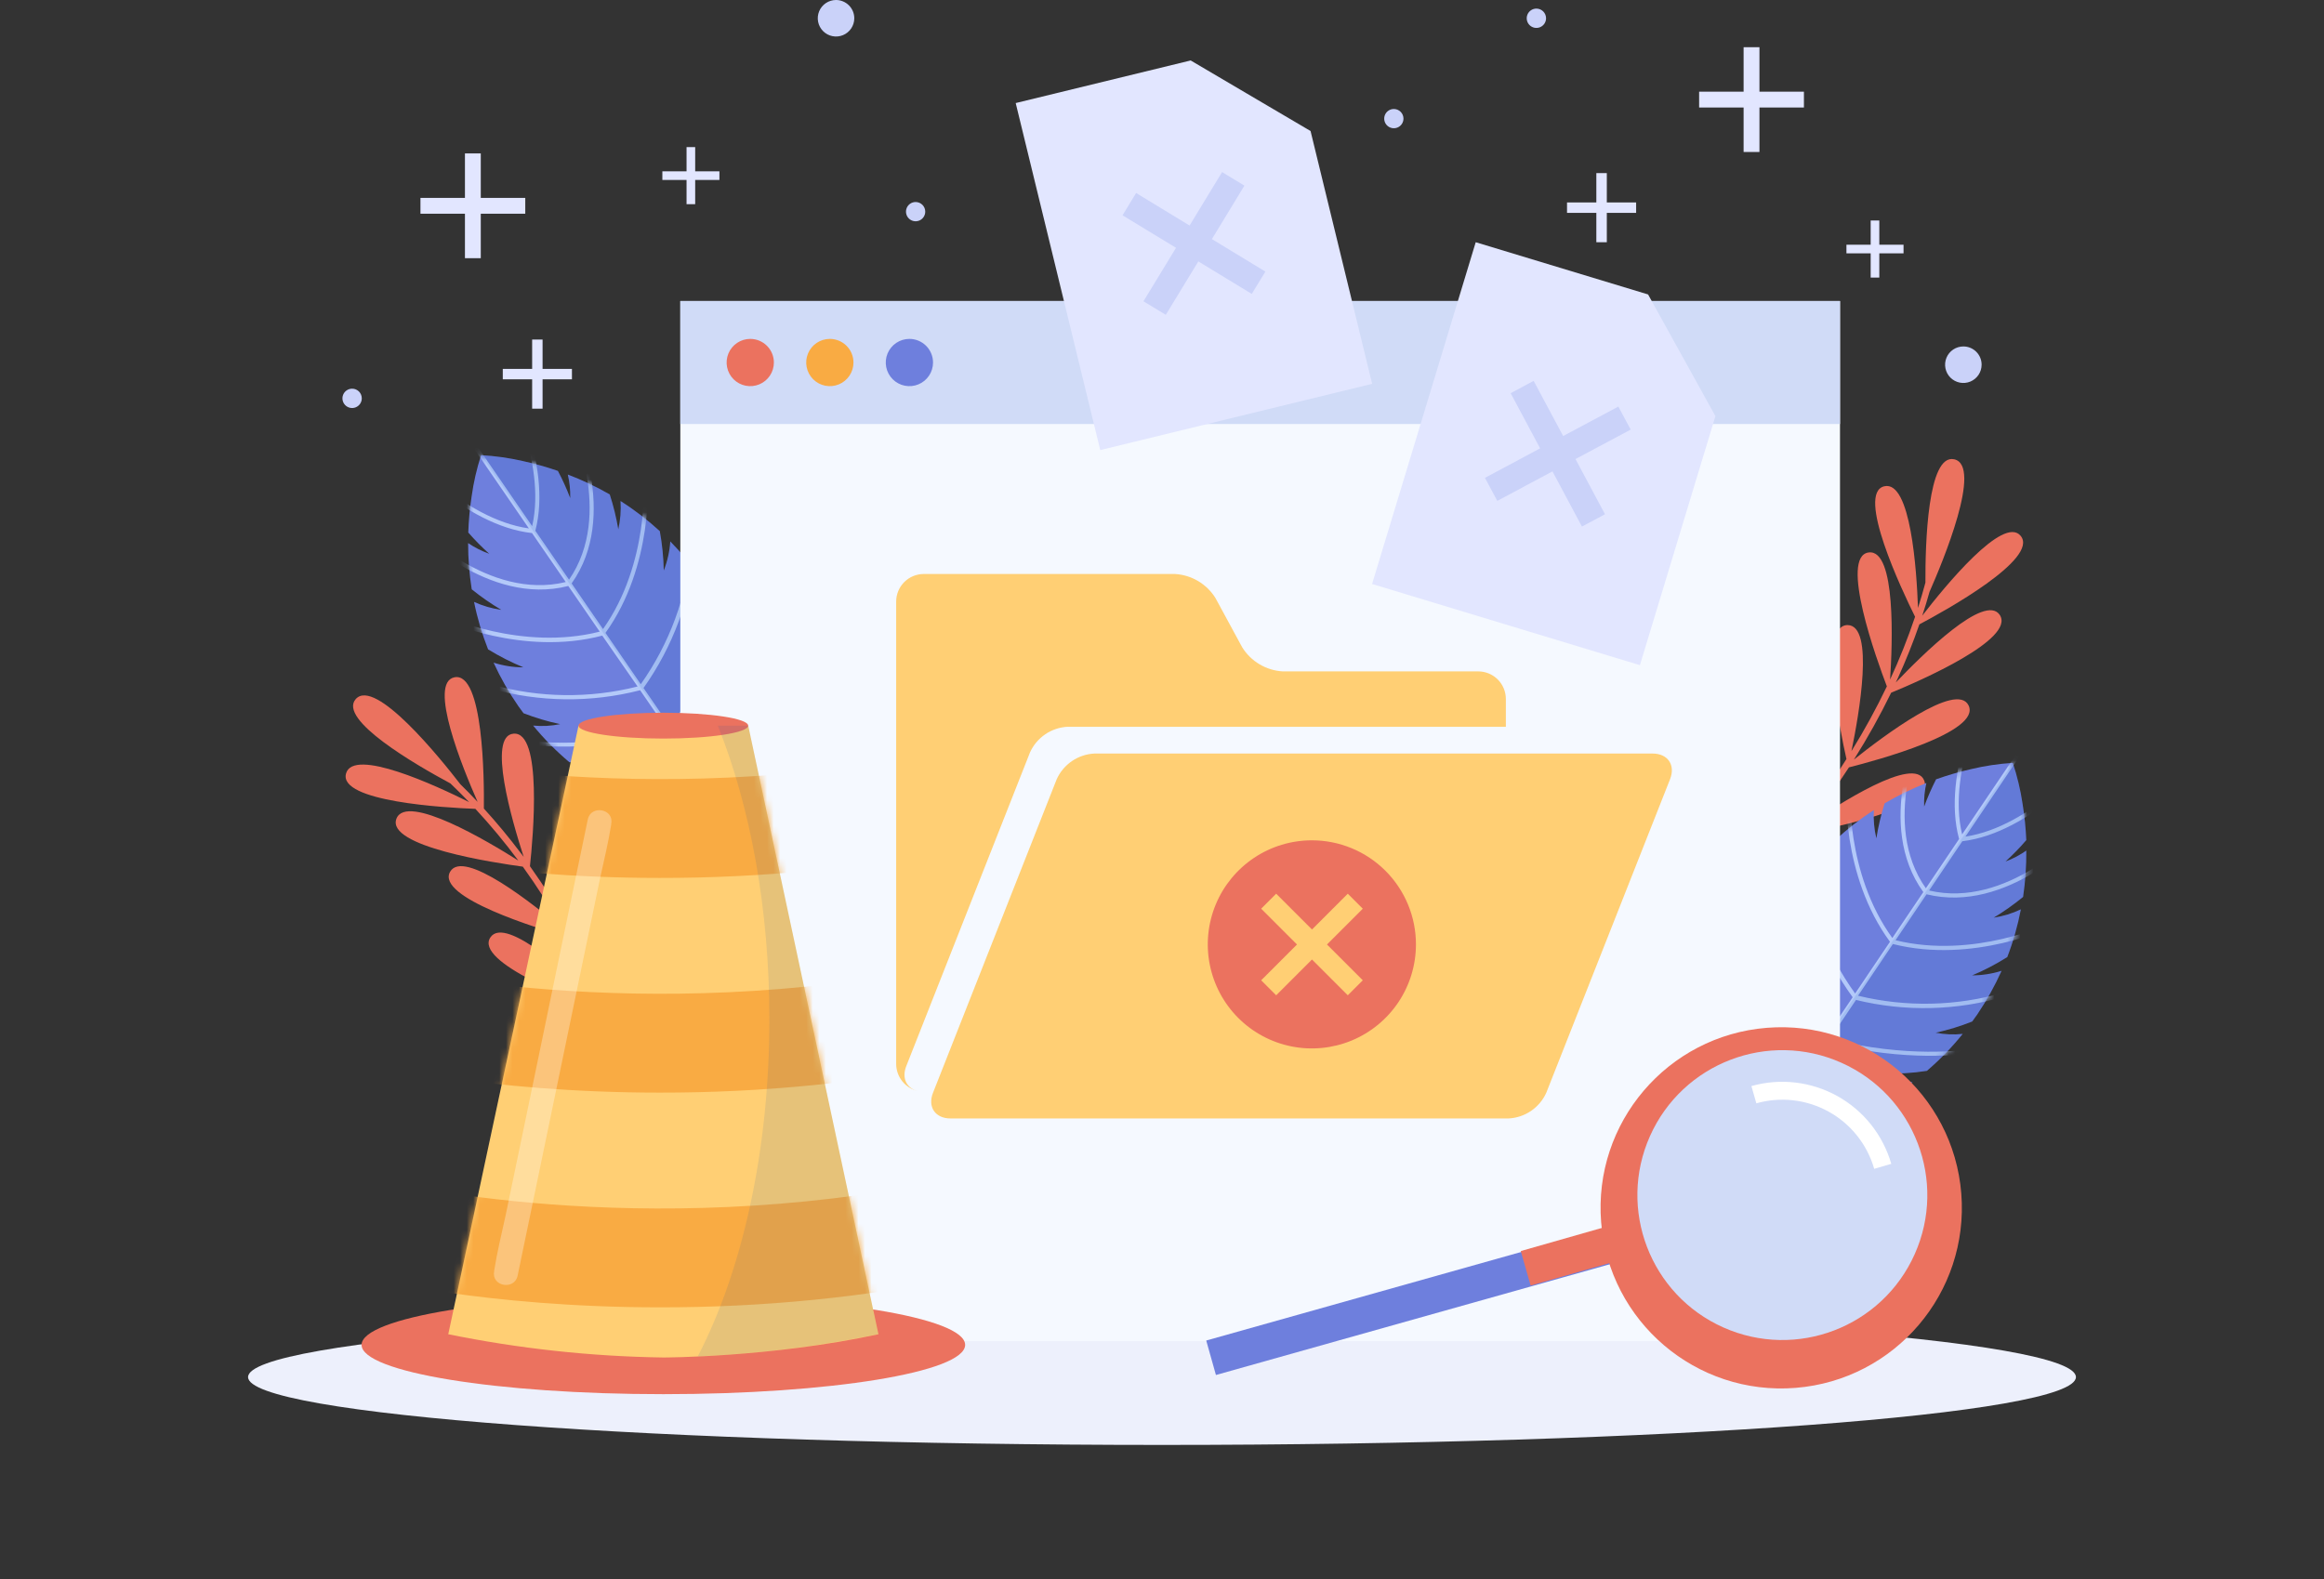 <svg width="356" height="242" viewBox="0 0 356 242" fill="none" xmlns="http://www.w3.org/2000/svg">
<rect x="0" y="0" width="356" height="242" fill="#333333" stroke="none"/>
<path d="M80.222 131.297C80.07 131.084 79.917 130.871 79.759 130.688C77.987 128.335 76.108 126.068 74.121 123.886C74.176 119.504 74.066 102.921 69.623 103.774C65.522 104.566 70.879 117.694 73.164 122.868C72.299 121.942 71.415 121.038 70.513 120.156C67.515 116.268 57.434 103.737 54.484 107.126C51.748 110.271 63.724 117.206 68.99 120.034C69.965 120.967 70.921 121.918 71.86 122.899C66.783 120.363 54.137 114.506 53.009 118.511C51.79 122.85 68.331 123.764 72.823 123.935C75.158 126.454 77.353 129.099 79.399 131.858C74.853 128.981 62.279 121.467 60.731 125.434C59.074 129.7 75.882 132.224 80.088 132.79C82.288 135.848 84.323 139.022 86.182 142.298C81.837 138.641 70.989 129.969 68.947 133.577C66.734 137.495 82.544 142.316 86.889 143.554C87.188 144.096 87.499 144.645 87.779 145.193C89.258 147.98 90.627 150.824 91.887 153.726C87.95 149.868 77.437 140.122 75.115 143.639C72.622 147.411 88.212 153.36 92.375 154.865C94.234 159.288 95.814 163.823 97.104 168.444C93.746 164.068 84.714 152.964 81.922 156.115C78.93 159.503 93.502 167.579 97.439 169.657C97.494 169.852 97.555 170.047 97.604 170.266C98.018 171.845 98.421 173.442 98.701 175.057C98.733 175.172 98.806 175.272 98.907 175.336C99.008 175.401 99.129 175.427 99.247 175.408C99.366 175.389 99.473 175.327 99.549 175.234C99.624 175.142 99.663 175.024 99.658 174.904C99.383 173.302 99.048 171.711 98.615 170.12C100.608 166.11 107.648 151.282 103.296 150.117C99.341 149.063 98.421 162.648 98.177 168.505C97.433 165.86 96.568 163.251 95.653 160.698C94.999 158.869 94.305 157.055 93.569 155.255C94.94 151.135 99.932 135.247 95.397 134.704C91.29 134.204 92.35 148.064 92.923 153.793C91.485 150.412 89.89 147.105 88.139 143.87C89.218 139.665 93.088 123.466 88.559 123.234C84.378 123.027 86.469 137.081 87.456 142.633C85.546 139.218 83.45 135.91 81.179 132.723C81.672 128.152 83.111 112.002 78.65 112.416C74.651 112.745 78.394 125.666 80.222 131.297Z" fill="#EB725F"/>
<path d="M290.403 104.577C290.513 104.34 290.629 104.108 290.738 103.87C291.957 101.189 293.05 98.454 294.017 95.667C297.894 93.619 312.411 85.605 309.534 82.106C306.883 78.882 297.912 89.859 294.456 94.338C294.862 93.119 295.234 91.9 295.572 90.681C297.558 86.19 303.751 71.349 299.356 70.374C295.291 69.472 294.919 83.307 294.944 89.267C294.594 90.572 294.214 91.868 293.804 93.156C293.609 87.488 292.707 73.58 288.654 74.506C284.266 75.506 291.36 90.474 293.359 94.503C292.259 97.776 290.981 100.986 289.532 104.12C289.891 98.751 290.482 84.111 286.259 84.648C281.731 85.227 287.527 101.207 289.038 105.168C287.411 108.569 285.6 111.88 283.614 115.084C284.772 109.508 287.185 95.844 283.041 95.777C278.537 95.71 281.859 111.897 282.846 116.303C282.511 116.834 282.175 117.358 281.834 117.876C280.091 120.501 278.244 123.062 276.294 125.561C277.8 120.259 281.341 106.369 277.141 106.003C272.637 105.619 274.856 122.154 275.526 126.53C272.53 130.28 269.3 133.836 265.854 137.177C268.097 132.131 273.539 118.894 269.432 117.949C265.025 116.937 264.909 133.624 264.952 138.061C264.806 138.195 264.666 138.342 264.519 138.482C263.3 139.597 262.081 140.712 260.832 141.73C260.338 142.12 260.93 142.894 261.442 142.504C262.715 141.486 263.934 140.408 265.153 139.317C269.633 139.152 286.027 138.25 284.967 133.874C284.004 129.888 271.62 135.556 266.372 138.14C268.335 136.227 270.212 134.215 272.022 132.198C273.318 130.748 274.58 129.269 275.807 127.761C280.073 126.999 296.425 123.794 294.749 119.576C293.225 115.73 281.542 123.233 276.8 126.524C279.079 123.647 281.223 120.665 283.23 117.577C287.435 116.517 303.519 112.177 301.556 108.088C299.728 104.321 288.392 112.866 283.986 116.389C286.077 113.08 287.984 109.657 289.696 106.137C293.963 104.388 308.815 97.934 306.329 94.216C304.037 90.828 294.474 100.311 290.403 104.577Z" fill="#EB725F"/>
<path d="M112.547 117.304C113.664 114.777 114.482 112.128 114.985 109.411C114.851 108.002 114.648 106.634 114.376 105.31C114.156 104.152 113.882 103.036 113.577 101.933C112.811 103.341 111.814 104.61 110.627 105.688C111.543 103.612 112.255 101.453 112.754 99.24C111.89 96.746 110.801 94.337 109.5 92.042C109.132 93.383 108.561 94.659 107.806 95.826C108.116 93.898 108.269 91.947 108.263 89.994C108.013 89.604 107.775 89.22 107.513 88.842C106.075 86.745 104.458 84.778 102.68 82.961C102.576 84.488 102.239 85.99 101.68 87.416C101.639 85.392 101.435 83.374 101.071 81.382C99.207 79.669 97.194 78.125 95.056 76.769C95.151 78.224 95.036 79.685 94.714 81.108C94.408 79.295 93.97 77.507 93.404 75.757C91.345 74.576 89.197 73.557 86.98 72.71C87.257 73.894 87.382 75.108 87.352 76.324C86.807 74.897 86.176 73.505 85.463 72.155C83.702 71.545 81.907 71.04 80.087 70.644C77.986 70.159 75.847 69.858 73.694 69.742C73.03 71.792 72.546 73.896 72.249 76.031C71.967 77.874 71.794 79.732 71.731 81.596C72.735 82.745 73.807 83.832 74.943 84.85C73.799 84.443 72.712 83.892 71.707 83.211C71.706 85.584 71.892 87.954 72.262 90.299C73.694 91.454 75.207 92.504 76.79 93.444C75.347 93.239 73.941 92.828 72.615 92.225C73.115 94.707 73.835 97.141 74.766 99.496C76.493 100.556 78.3 101.477 80.172 102.25C78.623 102.249 77.083 102.006 75.608 101.531C76.67 103.852 77.934 106.075 79.386 108.174C79.648 108.552 79.923 108.918 80.197 109.283C82.018 109.99 83.893 110.548 85.804 110.953C84.444 111.235 83.048 111.309 81.666 111.173C83.339 113.211 85.198 115.09 87.218 116.786C89.463 117.116 91.735 117.227 94.001 117.115C92.568 117.835 91.026 118.311 89.436 118.523C90.357 119.199 91.307 119.858 92.307 120.479C93.453 121.199 94.659 121.869 95.927 122.503C98.638 123.01 101.4 123.2 104.155 123.07C102.912 123.712 101.575 124.152 100.193 124.374C100.596 124.526 100.998 124.679 101.412 124.819C103.208 125.443 105.04 125.96 106.897 126.367C108.99 126.854 111.121 127.162 113.266 127.287C113.925 125.24 114.402 123.14 114.693 121.01C114.974 119.138 115.145 117.251 115.204 115.36C115.204 114.927 115.204 114.5 115.204 114.074C114.49 115.28 113.593 116.37 112.547 117.304Z" fill="#6E7FDD"/>
<mask id="mask0_3_79345" style="mask-type:luminance" maskUnits="userSpaceOnUse" x="71" y="69" width="45" height="59">
<path d="M112.547 117.302C113.664 114.775 114.482 112.127 114.985 109.41C114.851 108 114.648 106.633 114.376 105.308C114.156 104.15 113.882 103.035 113.577 101.932C112.811 103.339 111.814 104.608 110.627 105.686C111.543 103.61 112.255 101.451 112.754 99.238C111.89 96.745 110.801 94.336 109.5 92.04C109.132 93.381 108.561 94.657 107.806 95.825C108.116 93.896 108.269 91.946 108.263 89.992C108.013 89.602 107.775 89.218 107.513 88.841C106.075 86.744 104.458 84.776 102.68 82.959C102.576 84.486 102.239 85.989 101.68 87.414C101.639 85.39 101.435 83.372 101.071 81.381C99.207 79.667 97.194 78.123 95.056 76.767C95.151 78.222 95.036 79.684 94.714 81.106C94.408 79.293 93.97 77.505 93.404 75.755C91.345 74.574 89.197 73.555 86.98 72.708C87.257 73.892 87.382 75.106 87.352 76.322C86.807 74.895 86.176 73.503 85.463 72.153C83.702 71.543 81.907 71.039 80.087 70.642C77.986 70.158 75.847 69.856 73.694 69.74C73.03 71.79 72.546 73.895 72.249 76.029C71.967 77.872 71.794 79.731 71.731 81.594C72.735 82.743 73.807 83.83 74.943 84.849C73.799 84.441 72.712 83.891 71.707 83.209C71.706 85.583 71.892 87.953 72.262 90.297C73.694 91.452 75.207 92.503 76.79 93.442C75.347 93.237 73.941 92.827 72.615 92.223C73.115 94.706 73.835 97.139 74.766 99.494C76.493 100.554 78.3 101.475 80.172 102.249C78.623 102.247 77.083 102.005 75.608 101.53C76.67 103.85 77.934 106.073 79.386 108.173C79.648 108.551 79.923 108.916 80.197 109.282C82.018 109.988 83.893 110.547 85.804 110.952C84.444 111.234 83.048 111.308 81.666 111.171C83.339 113.21 85.198 115.089 87.218 116.784C89.463 117.115 91.735 117.225 94.001 117.114C92.568 117.833 91.026 118.309 89.436 118.521C90.357 119.198 91.307 119.856 92.307 120.478C93.453 121.197 94.659 121.867 95.927 122.501C98.638 123.008 101.4 123.199 104.155 123.068C102.912 123.71 101.575 124.151 100.193 124.372C100.596 124.525 100.998 124.677 101.412 124.817C103.208 125.441 105.04 125.958 106.897 126.365C108.99 126.852 111.121 127.16 113.266 127.285C113.925 125.239 114.402 123.138 114.693 121.008C114.974 119.136 115.145 117.25 115.204 115.358C115.204 114.926 115.204 114.499 115.204 114.072C114.49 115.279 113.593 116.368 112.547 117.302Z" fill="white"/>
</mask>
<g mask="url(#mask0_3_79345)">
<path d="M106.524 83.921L105.914 83.848C105.208 91.403 102.533 98.64 98.156 104.838L92.75 96.97C100.161 86.664 99.235 73.414 99.228 73.28H98.619C98.619 73.414 99.527 86.286 92.372 96.391L87.563 89.394C94.944 79.034 87.96 64.364 87.892 64.218L87.338 64.474C87.405 64.614 94.133 78.747 87.167 88.822L82.005 81.325C84.717 71.007 77.678 58.007 77.605 57.873L77.068 58.16C77.135 58.288 83.815 70.641 81.517 80.618L70.894 65.162L70.389 65.51L81.018 80.966C70.876 79.54 61.734 68.874 61.643 68.776L61.18 69.179C61.277 69.294 70.931 80.521 81.499 81.679L86.661 89.181C74.758 92.082 63.971 80.74 63.867 80.649L63.429 81.075C63.538 81.191 74.716 92.96 87.051 89.785L91.866 96.781C79.872 99.829 68.17 94.392 68.048 94.343L67.823 94.953C67.939 95.014 80.012 100.621 92.256 97.391L97.668 105.186C90.315 107.046 82.603 106.945 75.301 104.893L75.142 105.503C82.625 107.606 90.531 107.694 98.058 105.759L102.13 111.677C90.16 114.84 81.28 113.541 81.195 113.505L81.14 114.114C81.231 114.114 90.318 115.467 102.52 112.201L106.957 118.655C96.925 121.294 89.495 120.209 89.422 120.197L89.367 120.806C89.447 120.806 97.089 121.94 107.347 119.197L111.046 124.579C107.482 125.586 103.766 125.943 100.076 125.633L100.033 126.243C100.234 126.273 104.909 126.901 111.442 125.121L118.646 135.604L119.152 135.257L111.942 124.871C115.934 119.417 117.025 114.809 117.074 114.614L116.464 114.431C115.438 117.989 113.778 121.331 111.564 124.299L107.871 118.923C114.106 110.324 115.794 102.784 115.794 102.711L115.184 102.528C115.184 102.602 113.52 109.927 107.462 118.375L103.032 111.89C110.455 101.669 112.46 92.704 112.478 92.612L111.869 92.436C111.869 92.527 109.882 101.279 102.642 111.329L98.576 105.417C103.077 99.079 105.819 91.663 106.524 83.921Z" fill="#B3C9F9"/>
</g>
<path opacity="0.1" d="M108.256 89.994C108.006 89.604 107.769 89.22 107.507 88.842C106.069 86.745 104.452 84.778 102.674 82.961C102.569 84.488 102.232 85.99 101.674 87.416C101.633 85.392 101.429 83.374 101.065 81.382C99.2 79.669 97.187 78.125 95.049 76.769C95.144 78.224 95.029 79.685 94.708 81.108C94.401 79.295 93.963 77.507 93.398 75.757C91.339 74.576 89.191 73.557 86.974 72.71C87.251 73.894 87.376 75.108 87.346 76.324C86.801 74.897 86.17 73.505 85.456 72.155C83.696 71.545 81.901 71.04 80.081 70.644C77.98 70.159 75.841 69.858 73.688 69.742L113.254 127.299C113.913 125.253 114.39 123.152 114.68 121.022C114.961 119.15 115.132 117.264 115.192 115.372C115.192 114.939 115.192 114.513 115.192 114.086C114.483 115.291 113.593 116.381 112.553 117.316C113.67 114.789 114.488 112.14 114.991 109.424C114.857 108.014 114.654 106.647 114.381 105.322C114.162 104.164 113.888 103.049 113.583 101.946C112.817 103.353 111.82 104.622 110.633 105.7C111.549 103.624 112.261 101.465 112.76 99.252C111.896 96.759 110.807 94.349 109.506 92.054C109.138 93.395 108.566 94.671 107.811 95.839C108.118 93.906 108.267 91.951 108.256 89.994Z" fill="#0046A0"/>
<path d="M278.294 170.515C281.05 170.622 283.81 170.405 286.515 169.869C287.775 169.227 288.976 168.544 290.117 167.821C291.111 167.211 292.055 166.523 292.97 165.84C291.378 165.642 289.831 165.178 288.392 164.469C290.659 164.561 292.929 164.431 295.17 164.079C297.169 162.365 299.005 160.469 300.655 158.417C299.274 158.564 297.879 158.503 296.517 158.234C298.425 157.813 300.296 157.239 302.112 156.515C302.38 156.144 302.654 155.778 302.91 155.4C304.33 153.293 305.568 151.068 306.609 148.751C305.15 149.21 303.629 149.447 302.099 149.452C303.966 148.664 305.766 147.726 307.481 146.648C308.391 144.277 309.088 141.829 309.565 139.334C308.248 139.961 306.845 140.39 305.403 140.608C306.978 139.656 308.483 138.593 309.907 137.427C310.253 135.076 310.416 132.702 310.394 130.327C309.409 131.022 308.338 131.586 307.207 132.003C308.337 130.978 309.402 129.883 310.394 128.724C310.315 126.861 310.126 125.005 309.827 123.165C309.511 121.033 309.009 118.933 308.328 116.888C306.176 117.024 304.039 117.344 301.941 117.845C300.124 118.259 298.333 118.78 296.578 119.405C295.885 120.761 295.274 122.157 294.749 123.586C294.705 122.372 294.82 121.157 295.09 119.972C292.88 120.844 290.741 121.885 288.691 123.086C288.14 124.841 287.718 126.633 287.43 128.449C287.09 127.032 286.961 125.572 287.046 124.116C284.922 125.493 282.924 127.053 281.073 128.779C280.71 130.772 280.506 132.792 280.463 134.818C279.892 133.399 279.542 131.901 279.427 130.375C277.667 132.209 276.068 134.191 274.649 136.299C274.393 136.677 274.155 137.067 273.912 137.457C273.92 139.412 274.089 141.363 274.417 143.29C273.656 142.126 273.075 140.854 272.693 139.517C271.411 141.822 270.344 144.239 269.505 146.739C270.019 148.949 270.747 151.102 271.681 153.169C270.486 152.104 269.479 150.845 268.701 149.446C268.408 150.549 268.14 151.67 267.933 152.828C267.681 154.157 267.496 155.526 267.378 156.936C267.897 159.647 268.731 162.288 269.865 164.804C268.813 163.882 267.912 162.8 267.195 161.598C267.195 162.025 267.195 162.451 267.226 162.884C267.3 164.775 267.487 166.66 267.786 168.528C268.096 170.655 268.592 172.752 269.267 174.793C271.412 174.651 273.541 174.325 275.63 173.818C277.473 173.394 279.288 172.861 281.067 172.221C281.473 172.075 281.879 171.923 282.286 171.764C280.897 171.563 279.549 171.141 278.294 170.515Z" fill="#6E7FDD"/>
<mask id="mask1_3_79345" style="mask-type:luminance" maskUnits="userSpaceOnUse" x="267" y="116" width="44" height="59">
<path d="M278.294 170.517C281.05 170.625 283.81 170.408 286.515 169.871C287.775 169.229 288.976 168.547 290.117 167.823C291.111 167.214 292.055 166.525 292.97 165.843C291.378 165.644 289.831 165.181 288.392 164.471C290.659 164.564 292.929 164.433 295.17 164.081C297.169 162.367 299.005 160.472 300.655 158.419C299.274 158.567 297.879 158.505 296.517 158.237C298.425 157.816 300.296 157.241 302.112 156.518C302.38 156.146 302.654 155.78 302.91 155.403C304.33 153.295 305.568 151.071 306.609 148.753C305.15 149.213 303.629 149.449 302.099 149.454C303.966 148.666 305.766 147.729 307.481 146.651C308.391 144.279 309.088 141.832 309.565 139.337C308.248 139.963 306.845 140.393 305.403 140.611C306.978 139.659 308.483 138.596 309.907 137.429C310.253 135.079 310.416 132.705 310.394 130.329C309.409 131.025 308.338 131.588 307.207 132.005C308.337 130.981 309.402 129.886 310.394 128.726C310.315 126.864 310.126 125.008 309.827 123.168C309.511 121.036 309.009 118.936 308.328 116.891C306.176 117.026 304.039 117.347 301.941 117.847C300.124 118.262 298.333 118.783 296.578 119.408C295.885 120.763 295.274 122.159 294.749 123.589C294.705 122.374 294.82 121.159 295.09 119.974C292.88 120.847 290.741 121.888 288.691 123.089C288.14 124.843 287.718 126.636 287.43 128.452C287.09 127.034 286.961 125.574 287.046 124.119C284.922 125.495 282.924 127.055 281.073 128.781C280.71 130.775 280.506 132.795 280.463 134.821C279.892 133.402 279.542 131.903 279.427 130.378C277.667 132.212 276.068 134.194 274.649 136.302C274.393 136.68 274.155 137.07 273.912 137.46C273.92 139.415 274.089 141.365 274.417 143.292C273.656 142.129 273.075 140.857 272.693 139.52C271.411 141.824 270.344 144.242 269.505 146.742C270.019 148.951 270.747 151.105 271.681 153.172C270.486 152.106 269.479 150.848 268.701 149.448C268.408 150.551 268.14 151.673 267.933 152.831C267.681 154.159 267.496 155.528 267.378 156.938C267.897 159.649 268.731 162.29 269.865 164.807C268.813 163.884 267.912 162.802 267.195 161.601C267.195 162.027 267.195 162.454 267.226 162.887C267.3 164.778 267.487 166.662 267.786 168.53C268.096 170.658 268.592 172.754 269.267 174.796C271.412 174.654 273.541 174.328 275.63 173.821C277.473 173.397 279.288 172.863 281.067 172.224C281.473 172.077 281.879 171.925 282.286 171.767C280.897 171.565 279.549 171.144 278.294 170.517Z" fill="white"/>
</mask>
<g mask="url(#mask1_3_79345)">
<path d="M307.147 152.682L306.982 152.073C299.7 154.189 291.99 154.359 284.621 152.566L289.96 144.643C302.265 147.758 314.253 142.047 314.375 141.986L314.137 141.413C314.022 141.468 302.375 147.02 290.368 144.064L295.116 137.025C307.482 140.072 318.55 128.224 318.66 128.102L318.221 127.682C318.111 127.798 307.427 139.262 295.506 136.446L300.595 128.895C311.188 127.645 320.707 116.327 320.805 116.212L320.342 115.816C320.25 115.925 311.2 126.67 301.071 128.188L311.559 112.64L311.054 112.299L300.565 127.846C298.182 117.894 304.752 105.479 304.831 105.351L304.288 105.071C304.221 105.199 297.298 118.266 300.101 128.553L295.012 136.105C287.955 126.097 294.555 111.903 294.628 111.757L294.068 111.507C294.001 111.659 287.144 126.365 294.622 136.684L289.875 143.723C282.634 133.685 283.408 120.801 283.42 120.667H282.811C282.811 120.801 281.994 134.075 289.515 144.302L284.176 152.225C279.752 146.065 277.02 138.853 276.253 131.308L275.644 131.381C276.422 139.115 279.236 146.505 283.798 152.798L279.788 158.752C272.474 148.775 270.414 140.042 270.396 139.95L269.787 140.139C269.787 140.225 271.889 149.171 279.398 159.325L275.022 165.822C268.891 157.454 267.172 150.147 267.16 150.067L266.55 150.256C266.55 150.329 268.324 157.856 274.632 166.395L270.975 171.807C268.731 168.859 267.036 165.531 265.971 161.982L265.362 162.171C265.411 162.366 266.538 166.962 270.585 172.38L263.473 182.924L263.979 183.265L271.091 172.721C277.624 174.44 282.311 173.769 282.506 173.739L282.457 173.13C278.773 173.472 275.057 173.148 271.487 172.173L275.144 166.761C285.426 169.412 293.062 168.223 293.135 168.211L293.08 167.602C293.007 167.602 285.584 168.76 275.534 166.212L279.91 159.715C292.136 162.872 301.211 161.458 301.302 161.44L301.247 160.831C301.156 160.831 292.294 162.226 280.3 159.167L284.31 153.212C291.836 155.051 299.714 154.868 307.147 152.682Z" fill="#B3C9F9"/>
</g>
<path opacity="0.1" d="M302.13 156.515C302.398 156.144 302.672 155.778 302.928 155.4C304.348 153.293 305.586 151.068 306.627 148.751C305.168 149.21 303.648 149.447 302.117 149.452C303.984 148.664 305.784 147.726 307.499 146.648C308.409 144.277 309.106 141.829 309.583 139.334C308.266 139.961 306.863 140.39 305.421 140.608C306.996 139.656 308.501 138.593 309.925 137.427C310.271 135.076 310.434 132.702 310.412 130.327C309.422 131.024 308.344 131.587 307.206 132.003C308.337 130.978 309.402 129.883 310.394 128.724C310.315 126.861 310.126 125.005 309.827 123.165C309.511 121.033 309.009 118.933 308.328 116.888L269.273 174.787C271.418 174.645 273.547 174.319 275.636 173.812C277.478 173.388 279.294 172.855 281.073 172.215C281.479 172.069 281.885 171.916 282.292 171.758C280.91 171.548 279.571 171.121 278.324 170.49C281.08 170.598 283.84 170.381 286.546 169.844C287.805 169.202 289.006 168.52 290.148 167.796C291.141 167.187 292.086 166.498 293 165.816C291.408 165.617 289.861 165.154 288.423 164.444C290.689 164.537 292.959 164.406 295.2 164.054C297.199 162.34 299.035 160.445 300.685 158.392C299.304 158.54 297.909 158.478 296.547 158.21C298.45 157.796 300.317 157.23 302.13 156.515Z" fill="#0046A0"/>
<path d="M178 221.395C255.32 221.395 318 216.74 318 210.998C318 205.255 255.32 200.6 178 200.6C100.68 200.6 38 205.255 38 210.998C38 216.74 100.68 221.395 178 221.395Z" fill="#EDF0FC"/>
<path d="M281.859 46.123H104.213V205.485H281.859V46.123Z" fill="#F5F9FF"/>
<path d="M281.859 46.123H104.213V64.967H281.859V46.123Z" fill="#D0DBF7"/>
<path d="M118.547 55.547C118.547 56.263 118.335 56.963 117.937 57.558C117.539 58.154 116.974 58.618 116.312 58.892C115.651 59.166 114.923 59.237 114.221 59.098C113.518 58.958 112.873 58.613 112.367 58.107C111.861 57.601 111.516 56.956 111.376 56.253C111.237 55.551 111.308 54.823 111.582 54.162C111.856 53.5 112.32 52.935 112.916 52.537C113.511 52.139 114.211 51.927 114.927 51.927C115.887 51.927 116.808 52.308 117.487 52.987C118.166 53.666 118.547 54.587 118.547 55.547Z" fill="#EB725F"/>
<path d="M130.738 55.547C130.738 56.263 130.526 56.963 130.128 57.558C129.731 58.154 129.165 58.618 128.504 58.892C127.842 59.166 127.114 59.237 126.412 59.098C125.71 58.958 125.065 58.613 124.558 58.107C124.052 57.601 123.707 56.956 123.568 56.253C123.428 55.551 123.5 54.823 123.774 54.162C124.048 53.5 124.512 52.935 125.107 52.537C125.702 52.139 126.402 51.927 127.118 51.927C128.078 51.927 128.999 52.308 129.678 52.987C130.357 53.666 130.738 54.587 130.738 55.547Z" fill="#F9AB43"/>
<path d="M142.926 55.547C142.926 56.263 142.714 56.963 142.316 57.558C141.918 58.154 141.353 58.618 140.691 58.892C140.03 59.166 139.302 59.237 138.6 59.098C137.897 58.958 137.252 58.613 136.746 58.107C136.24 57.601 135.895 56.956 135.755 56.253C135.615 55.551 135.687 54.823 135.961 54.162C136.235 53.5 136.699 52.935 137.294 52.537C137.89 52.139 138.59 51.927 139.306 51.927C139.781 51.927 140.252 52.02 140.691 52.202C141.13 52.384 141.529 52.651 141.866 52.987C142.202 53.323 142.468 53.722 142.65 54.162C142.832 54.601 142.926 55.072 142.926 55.547Z" fill="#6E7FDD"/>
<path d="M255.829 119.384C256.682 117.22 255.481 115.459 253.159 115.459H167.639C166.411 115.521 165.223 115.92 164.206 116.612C163.189 117.305 162.382 118.263 161.874 119.384L142.919 167.446C142.066 169.604 143.267 171.371 145.589 171.371H231.097C232.325 171.309 233.513 170.91 234.53 170.217C235.547 169.525 236.354 168.566 236.862 167.446L255.829 119.384Z" fill="#FFCF74"/>
<path d="M138.827 163.35L157.782 115.282C158.29 114.161 159.097 113.203 160.114 112.51C161.131 111.818 162.319 111.419 163.547 111.357H230.674V107.091C230.67 105.973 230.225 104.902 229.435 104.112C228.645 103.322 227.574 102.876 226.456 102.873H196.513C195.252 102.803 194.027 102.429 192.942 101.784C191.856 101.139 190.943 100.241 190.278 99.168L186.201 91.653C185.538 90.579 184.626 89.681 183.541 89.035C182.457 88.39 181.232 88.017 179.972 87.947H141.497C140.379 87.951 139.308 88.396 138.518 89.186C137.728 89.976 137.283 91.047 137.279 92.165V163.045C137.288 164.019 137.629 164.96 138.247 165.713C138.864 166.466 139.721 166.985 140.674 167.184C138.907 166.818 138.084 165.233 138.827 163.35Z" fill="#FFCF74"/>
<path d="M200.957 128.755C197.804 128.755 194.721 129.69 192.099 131.442C189.478 133.194 187.434 135.684 186.227 138.597C185.021 141.511 184.705 144.716 185.32 147.809C185.935 150.902 187.454 153.743 189.683 155.972C191.913 158.202 194.754 159.721 197.847 160.336C200.94 160.951 204.145 160.635 207.059 159.429C209.972 158.222 212.462 156.178 214.214 153.556C215.966 150.934 216.901 147.852 216.901 144.699C216.901 140.47 215.221 136.415 212.231 133.425C209.241 130.435 205.186 128.755 200.957 128.755ZM208.758 150.202L206.461 152.5L200.976 147.015L195.49 152.5L193.193 150.202L198.678 144.717L193.193 139.232L195.49 136.934L200.976 142.419L206.461 136.934L208.758 139.232L203.273 144.717L208.758 150.202Z" fill="#EB725F"/>
<path d="M101.617 213.616C127.147 213.616 147.844 210.236 147.844 206.065C147.844 201.895 127.147 198.514 101.617 198.514C76.086 198.514 55.389 201.895 55.389 206.065C55.389 210.236 76.086 213.616 101.617 213.616Z" fill="#EB725F"/>
<path d="M114.614 111.185H88.62L68.666 204.433C79.514 206.644 90.544 207.838 101.614 207.998C101.614 207.998 118.014 207.998 134.561 204.433L114.614 111.185Z" fill="#FFCF74"/>
<path d="M101.613 113.165C108.789 113.165 114.607 112.278 114.607 111.184C114.607 110.091 108.789 109.204 101.613 109.204C94.437 109.204 88.619 110.091 88.619 111.184C88.619 112.278 94.437 113.165 101.613 113.165Z" fill="#EB725F"/>
<mask id="mask2_3_79345" style="mask-type:luminance" maskUnits="userSpaceOnUse" x="68" y="111" width="67" height="98">
<path d="M114.61 111.188H88.616L68.662 204.436C79.51 206.647 90.54 207.841 101.61 208.001C101.61 208.001 118.01 208.001 134.557 204.436L114.61 111.188Z" fill="white"/>
</mask>
<g mask="url(#mask2_3_79345)">
<path d="M101.047 200.313C74.297 200.313 56.233 195.84 55.111 195.553L58.835 180.926C59.213 181.024 97.768 190.47 144.818 180.853L147.866 195.663C132.455 198.781 116.77 200.339 101.047 200.313Z" fill="#F9AB43"/>
<path d="M101.047 167.413C74.297 167.413 56.233 162.94 55.111 162.653L58.835 148.026C59.213 148.124 97.768 157.57 144.818 147.953L147.866 162.763C132.455 165.881 116.77 167.439 101.047 167.413Z" fill="#F9AB43"/>
<path d="M101.047 134.517C74.297 134.517 56.233 130.043 55.111 129.757L58.835 115.13C59.213 115.227 97.768 124.68 144.818 115.057L147.866 129.873C132.454 132.986 116.769 134.542 101.047 134.517Z" fill="#F9AB43"/>
</g>
<path opacity="0.1" d="M117.859 156.164C117.859 176.434 113.666 194.749 106.889 207.828C116.182 207.424 125.428 206.28 134.54 204.409L114.617 111.185H109.96C114.903 123.502 117.859 139.141 117.859 156.164Z" fill="#0046A0"/>
<g opacity="0.3">
<path d="M90.038 125.568L88.612 132.437C87.47 137.942 86.328 143.446 85.187 148.947C83.805 155.639 82.42 162.329 81.03 169.017L77.44 186.283C76.831 189.074 76.148 191.866 75.703 194.681C75.703 194.718 75.703 194.761 75.703 194.797C75.228 197.101 78.818 197.753 79.293 195.455L80.719 188.587C81.857 183.085 82.999 177.582 84.144 172.076C85.53 165.388 86.918 158.699 88.307 152.007C89.494 146.253 90.686 140.498 91.885 134.74C92.494 131.949 93.177 129.158 93.628 126.342C93.626 126.303 93.626 126.265 93.628 126.226C94.103 123.922 90.513 123.27 90.038 125.568Z" fill="white"/>
</g>
<path d="M270.806 181.202L184.775 205.398L186.261 210.681L272.292 186.485L270.806 181.202Z" fill="#6E7FDD"/>
<path d="M272.256 180.474L232.961 191.689L234.471 196.981L273.767 185.766L272.256 180.474Z" fill="#EB725F"/>
<path d="M275.06 212.653C290.295 211.434 301.657 198.096 300.438 182.862C299.219 167.627 285.881 156.266 270.647 157.484C255.412 158.703 244.05 172.041 245.269 187.275C246.488 202.51 259.826 213.872 275.06 212.653Z" fill="#EB725F"/>
<path d="M293.307 192.156C298.301 180.957 293.27 167.83 282.07 162.836C270.871 157.843 257.744 162.874 252.75 174.074C247.757 185.273 252.788 198.4 263.987 203.393C275.187 208.387 288.314 203.356 293.307 192.156Z" fill="#D0DBF7"/>
<path d="M289.712 178.324L287.097 179.091C286.029 175.37 283.529 172.223 280.146 170.342C276.762 168.46 272.77 167.997 269.045 169.054L268.289 166.409C272.71 165.159 277.445 165.712 281.46 167.945C285.474 170.177 288.441 173.909 289.712 178.324Z" fill="white"/>
<path d="M252.458 45.116L226.056 37.114L210.18 89.479L251.209 101.918L262.776 63.76L252.458 45.116Z" fill="#E2E6FF"/>
<path d="M249.795 65.823L247.906 62.294L239.453 66.81L234.931 58.357L231.408 60.246L235.924 68.699L227.471 73.215L229.36 76.744L237.813 72.228L242.329 80.681L245.858 78.792L241.342 70.339L249.795 65.823Z" fill="#CAD2F9"/>
<path d="M182.394 9.264L155.59 15.791L168.541 68.961L210.192 58.813L200.757 20.076L182.394 9.264Z" fill="#E2E6FF"/>
<path d="M190.623 28.444L187.204 26.365L182.225 34.557L174.033 29.571L171.955 32.99L180.146 37.97L175.161 46.161L178.58 48.239L183.565 40.054L191.75 45.033L193.835 41.614L185.644 36.635L190.623 28.444Z" fill="#CAD2F9"/>
<path d="M276.333 14.047H269.519V7.233H267.093V14.047H260.279V16.473H267.093V23.287H269.519V16.473H276.333V14.047Z" fill="#E2E6FF"/>
<path d="M291.592 37.496H287.88V33.784H286.557V37.496H282.846V38.818H286.557V42.53H287.88V38.818H291.592V37.496Z" fill="#E2E6FF"/>
<path d="M250.629 31.02H246.138V26.523H244.535V31.02H240.043V32.617H244.535V37.115H246.138V32.617H250.629V31.02Z" fill="#E2E6FF"/>
<path d="M80.462 30.321H73.648V23.507H71.222V30.321H64.408V32.746H71.222V39.56H73.648V32.746H80.462V30.321Z" fill="#E2E6FF"/>
<path d="M110.203 26.251H106.491V22.539H105.168V26.251H101.463V27.573H105.168V31.285H106.491V27.573H110.203V26.251Z" fill="#E2E6FF"/>
<path d="M87.612 56.523H83.114V52.025H81.517V56.523H77.019V58.119H81.517V62.617H83.114V58.119H87.612V56.523Z" fill="#E2E6FF"/>
<path d="M236.831 2.798C236.831 3.092 236.744 3.378 236.581 3.622C236.418 3.865 236.186 4.055 235.915 4.167C235.644 4.279 235.346 4.308 235.059 4.25C234.772 4.193 234.508 4.051 234.301 3.843C234.094 3.636 233.953 3.371 233.897 3.084C233.84 2.796 233.871 2.498 233.984 2.227C234.097 1.957 234.287 1.726 234.532 1.564C234.776 1.402 235.063 1.316 235.356 1.317C235.748 1.319 236.123 1.476 236.4 1.753C236.676 2.031 236.831 2.407 236.831 2.798Z" fill="#CAD2F9"/>
<path d="M303.552 55.881C303.552 56.434 303.388 56.975 303.08 57.435C302.773 57.895 302.336 58.254 301.825 58.466C301.314 58.677 300.751 58.733 300.209 58.625C299.666 58.517 299.168 58.25 298.776 57.859C298.385 57.468 298.119 56.969 298.011 56.427C297.903 55.884 297.958 55.322 298.17 54.81C298.382 54.299 298.74 53.862 299.2 53.555C299.66 53.248 300.201 53.084 300.754 53.084C301.122 53.083 301.486 53.155 301.826 53.295C302.166 53.435 302.474 53.641 302.734 53.901C302.994 54.161 303.2 54.47 303.341 54.81C303.481 55.149 303.553 55.514 303.552 55.881Z" fill="#CAD2F9"/>
<path d="M214.989 18.175C214.989 18.466 214.902 18.752 214.74 18.994C214.578 19.237 214.348 19.426 214.078 19.537C213.809 19.649 213.512 19.678 213.226 19.621C212.94 19.564 212.677 19.424 212.471 19.218C212.265 19.011 212.124 18.749 212.067 18.462C212.01 18.176 212.04 17.88 212.151 17.61C212.263 17.341 212.452 17.11 212.695 16.948C212.937 16.786 213.222 16.7 213.514 16.7C213.708 16.7 213.899 16.738 214.078 16.812C214.257 16.886 214.42 16.995 214.557 17.132C214.694 17.269 214.802 17.431 214.877 17.61C214.951 17.789 214.989 17.981 214.989 18.175Z" fill="#CAD2F9"/>
<path d="M130.864 2.797C130.864 3.351 130.7 3.892 130.393 4.352C130.086 4.812 129.649 5.17 129.138 5.382C128.626 5.594 128.064 5.649 127.521 5.541C126.979 5.433 126.48 5.167 126.089 4.776C125.698 4.384 125.431 3.886 125.323 3.343C125.215 2.801 125.271 2.238 125.482 1.727C125.694 1.216 126.053 0.779 126.513 0.471C126.973 0.164 127.514 0 128.067 0C128.808 0.002 129.519 0.297 130.043 0.821C130.568 1.345 130.863 2.056 130.864 2.797Z" fill="#CAD2F9"/>
<path d="M141.733 32.428C141.733 32.72 141.647 33.005 141.484 33.248C141.322 33.49 141.092 33.679 140.823 33.791C140.553 33.903 140.256 33.932 139.97 33.875C139.684 33.818 139.421 33.678 139.215 33.471C139.009 33.265 138.868 33.002 138.812 32.716C138.755 32.43 138.784 32.133 138.895 31.864C139.007 31.595 139.196 31.364 139.439 31.202C139.681 31.04 139.966 30.953 140.258 30.953C140.649 30.953 141.024 31.109 141.301 31.386C141.578 31.662 141.733 32.037 141.733 32.428Z" fill="#CAD2F9"/>
<path d="M55.419 61.036C55.419 61.329 55.332 61.615 55.169 61.859C55.007 62.102 54.775 62.292 54.505 62.404C54.234 62.517 53.936 62.546 53.649 62.489C53.362 62.432 53.098 62.291 52.891 62.083C52.684 61.876 52.543 61.612 52.486 61.325C52.428 61.038 52.458 60.74 52.57 60.469C52.682 60.199 52.872 59.968 53.115 59.805C53.359 59.642 53.645 59.555 53.938 59.555C54.133 59.554 54.326 59.592 54.506 59.666C54.686 59.74 54.849 59.849 54.987 59.987C55.125 60.125 55.234 60.288 55.308 60.468C55.382 60.648 55.42 60.842 55.419 61.036Z" fill="#CAD2F9"/>
</svg>
